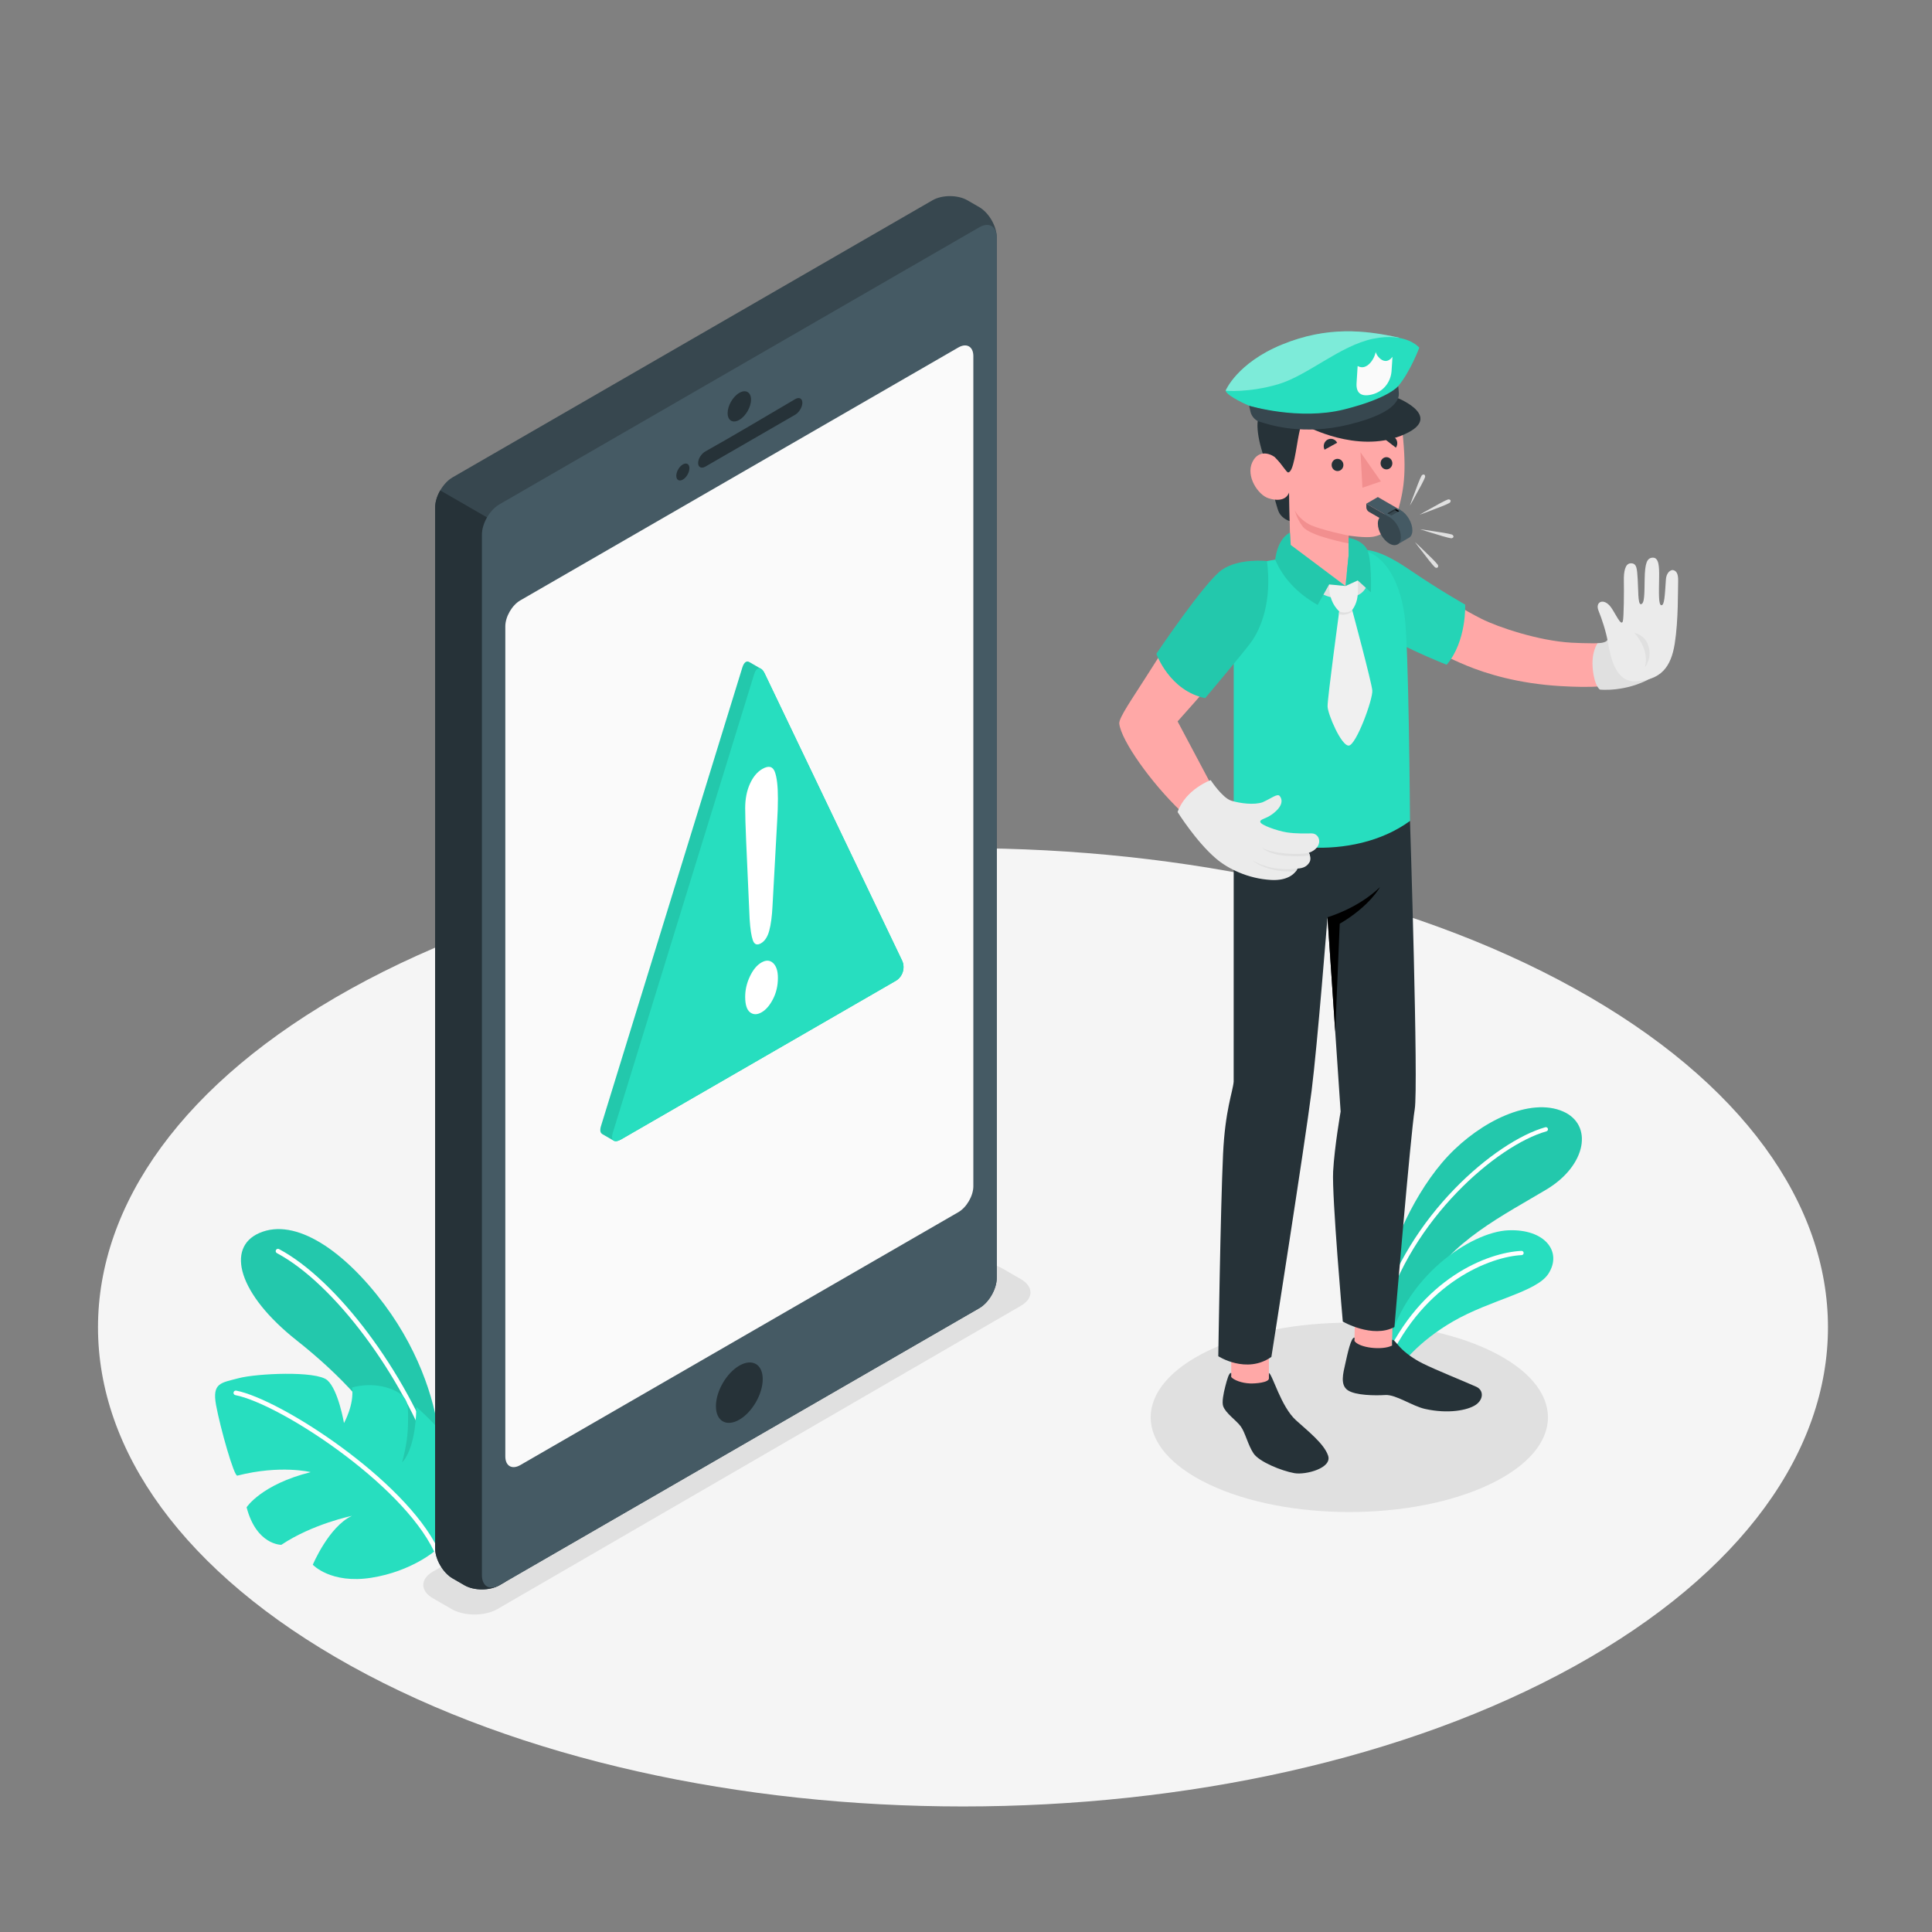 <?xml version="1.0" encoding="utf-8"?>
<!-- Generator: Adobe Illustrator 17.0.0, SVG Export Plug-In . SVG Version: 6.00 Build 0)  -->
<!DOCTYPE svg PUBLIC "-//W3C//DTD SVG 1.1//EN" "http://www.w3.org/Graphics/SVG/1.1/DTD/svg11.dtd">
<svg version="1.1" xmlns="http://www.w3.org/2000/svg" xmlns:xlink="http://www.w3.org/1999/xlink" x="0px" y="0px" width="500px"
	 height="500px" viewBox="0 0 500 500" enable-background="new 0 0 500 500" xml:space="preserve">
<rect x="0" y="0" width="500" height="500" fill="#808080" stroke="none"/>
<g id="Floor">
	<path id="Floor_5_" fill="#F5F5F5" d="M407.51,431.19c-87.422,48.426-229.162,48.427-316.582,0.001
		c-87.422-48.427-87.422-126.941,0-175.367c87.422-48.427,229.161-48.427,316.583-0.001
		C494.933,304.248,494.933,382.764,407.51,431.19z"/>
</g>
<g id="Shadow">
	<path id="Shadow_6_" fill="#E0E0E0" d="M116.856,416.413l-4.845-2.797c-3.286-1.897-3.286-4.973,0-6.871l135.466-78.488
		c3.286-1.897,8.614-1.897,11.9,0l4.846,2.798c3.286,1.897,3.286,4.973,0,6.87l-135.468,78.488
		C125.47,418.31,120.142,418.31,116.856,416.413z"/>
	<path id="Shadow_5_" fill="#E0E0E0" d="M385.552,384.135c-20.076,9.57-52.626,9.57-72.702,0c-20.076-9.567-20.076-25.082,0-34.651
		c20.076-9.567,52.625-9.567,72.702,0C405.628,359.054,405.628,374.568,385.552,384.135z"/>
</g>
<g id="Plants">
	<g id="Plants_2_">
		<g id="XMLID_1284_">
			<g id="XMLID_1288_">
				<path id="XMLID_1290_" fill="#27DEBF" d="M358.93,330.827c0.602-7.483,7.261-22.548,15.807-31.639
					c8.547-9.092,21.327-15.214,29.76-11.55c7.855,3.413,6.128,13.939-4.237,20.173c-10.365,6.234-25.805,13.87-31.091,25.662
					l-10.24,14.166V330.827z"/>
				<path id="XMLID_1289_" opacity="0.1" d="M358.93,330.827c0.602-7.483,7.261-22.548,15.807-31.639
					c8.547-9.092,21.327-15.214,29.76-11.55c7.855,3.413,6.128,13.939-4.237,20.173c-10.365,6.234-25.805,13.87-31.091,25.662
					l-10.24,14.166V330.827z"/>
			</g>
			<g id="XMLID_1286_">
				<path id="XMLID_1287_" fill="#FFFFFF" d="M357.555,341.022c0.24,0,0.46-0.159,0.528-0.4
					c7.065-25.141,29.399-44.242,42.136-47.835c0.291-0.082,0.461-0.386,0.379-0.677c-0.081-0.29-0.378-0.466-0.677-0.379
					c-12.98,3.661-35.723,23.072-42.894,48.594c-0.082,0.291,0.088,0.594,0.379,0.676
					C357.456,341.015,357.506,341.022,357.555,341.022z"/>
			</g>
		</g>
		<g id="XMLID_1277_">
			<g id="XMLID_1281_">
				<path id="XMLID_1283_" fill="#27DEBF" d="M360.05,357.679c1.54-4.11,7.236-10.638,16.007-15.704
					c9.703-5.604,21.571-7.585,24.65-12.306c3.699-5.671-0.85-11.677-10.387-11.265c-9.537,0.412-27.176,11.96-31.389,31.144
					L360.05,357.679z"/>
			</g>
			<g id="XMLID_1278_">
				<path id="XMLID_1279_" fill="#FFFFFF" d="M358.577,353.118c0.209,0,0.408-0.12,0.5-0.323
					c9.593-21.254,26.907-27.592,34.721-27.974c0.302-0.014,0.536-0.272,0.521-0.575c-0.014-0.303-0.26-0.536-0.575-0.521
					c-8.641,0.422-25.876,6.925-35.668,28.619c-0.124,0.276-0.001,0.601,0.275,0.726
					C358.425,353.103,358.502,353.118,358.577,353.118z"/>
			</g>
		</g>
	</g>
	<g id="Plants_1_">
		<g id="XMLID_1250_">
			<path id="XMLID_1251_" fill="#27DEBF" d="M113.683,372.699c-0.67-8.329-4.483-22.01-14.167-35.028
				c-10.364-13.932-22.999-22.651-32.386-18.573c-8.743,3.798-5.428,15.863,9.618,27.767c10.558,8.353,21.506,19.219,27.389,32.344
				l9.546,16.7V372.699z"/>
		</g>
		<g id="XMLID_1248_" opacity="0.1">
			<path id="XMLID_1249_" d="M113.683,372.699c-0.67-8.329-4.483-22.01-14.167-35.028c-10.364-13.932-22.999-22.651-32.386-18.573
				c-8.743,3.798-5.428,15.863,9.618,27.767c10.558,8.353,21.506,19.219,27.389,32.344l9.546,16.7V372.699z"/>
		</g>
		<g id="XMLID_1246_">
			<path id="XMLID_1247_" fill="#FFFFFF" d="M112.838,379.048c-0.242,0-0.469-0.149-0.556-0.39
				c-8.387-23.091-25.851-46.456-40.622-54.349c-0.289-0.155-0.398-0.513-0.244-0.801c0.156-0.29,0.513-0.397,0.801-0.244
				c15.001,8.016,32.702,31.656,41.177,54.989c0.112,0.307-0.046,0.647-0.354,0.759
				C112.973,379.036,112.905,379.048,112.838,379.048z"/>
		</g>
		<g id="XMLID_1232_">
			<path id="XMLID_1245_" fill="#27DEBF" d="M112.838,401.16c0,0-6.182,5.489-16.71,7.156c-10.528,1.667-15.174-3.368-15.174-3.368
				s4.146-9.874,10.125-12.645c0,0-10.137,2.066-18.272,7.495c0,0-6.429,0.097-8.988-9.714c0,0,3.809-5.905,16.589-9.095
				c0,0-7.775-1.957-18.979,0.901c-0.84,0.334-4.422-12.352-5.505-18.205c-1.083-5.853,1.269-5.791,5.832-7.01
				c4.563-1.218,20.1-1.984,22.957,0.526c2.856,2.509,4.308,11.09,4.308,11.09s2.732-4.856,2.078-9.19c0,0,4.582-1.555,9.708,0.232
				c5.126,1.787,4.8,4.285,4.8,8.015c0,3.989-0.394,6.637-1.535,11.106c0,0,3.54-3.063,3.665-14.353c0,0,6.928,5.929,9.71,11.025
				C120.225,380.224,119.52,393.556,112.838,401.16z"/>
			<g id="XMLID_1243_">
				<path id="XMLID_1244_" fill="#FFFFFF" d="M112.838,401.752c-0.22,0-0.431-0.124-0.533-0.335
					c-8.496-17.651-40.082-38.161-51.397-40.361c-0.32-0.063-0.531-0.374-0.468-0.695c0.062-0.321,0.377-0.527,0.695-0.468
					c11.501,2.237,43.606,23.078,52.236,41.011c0.142,0.295,0.018,0.649-0.276,0.79
					C113.011,401.733,112.925,401.752,112.838,401.752z"/>
			</g>
		</g>
	</g>
</g>
<g id="Device">
	<g id="Device_1_">
		<g id="Device_2_">
			<path id="XMLID_1297_" fill="#37474F" d="M120.2,410.259l-3.073-1.774c-2.496-1.441-4.519-4.946-4.519-7.828v-269.29
				c0-2.882,2.023-6.386,4.519-7.827l124.197-71.706c2.496-1.441,6.542-1.441,9.038,0l3.076,1.775
				c2.496,1.441,4.519,4.945,4.519,7.827v269.289c0,2.882-2.023,6.387-4.519,7.827l-124.2,71.706
				C126.742,411.7,122.696,411.7,120.2,410.259z"/>
			<path id="XMLID_1296_" fill="#263238" d="M130.775,136.638l-16.844-9.725c-0.818,1.417-1.323,3.013-1.323,4.454v269.29
				c0,2.882,2.023,6.387,4.519,7.828l3.073,1.774c2.496,1.441,6.542,1.441,9.038,0l1.538-0.887V136.638z"/>
			<path id="XMLID_1295_" fill="#455A64" d="M124.719,138.36v269.29c0,2.882,2.023,4.05,4.519,2.609l124.2-71.706
				c2.496-1.441,4.519-4.945,4.519-7.827V61.436c0-2.882-2.023-4.05-4.519-2.609l-124.2,71.706
				C126.742,131.974,124.719,135.478,124.719,138.36z"/>
			<path id="XMLID_1294_" fill="#FAFAFA" d="M134.649,155.382l113.378-65.459c2.139-1.235,3.874-0.234,3.874,2.236v214.835
				c0,2.47-1.734,5.474-3.873,6.709L134.65,379.163c-2.139,1.235-3.874,0.234-3.874-2.236l-0.001-214.835
				C130.775,159.621,132.509,156.617,134.649,155.382z"/>
			<path id="XMLID_1276_" fill="#263238" d="M191.337,101.673c1.672-0.966,3.028-0.183,3.028,1.748c0,1.931-1.356,4.279-3.028,5.245
				c-1.672,0.965-3.028,0.183-3.028-1.748C188.309,104.986,189.665,102.638,191.337,101.673z"/>
			<g id="XMLID_1273_">
				<path id="XMLID_1275_" fill="#263238" d="M182.593,116.799c6.152-3.402,17.129-9.934,23.195-13.502
					c1.03-0.606,1.864-0.188,1.864,0.932c0,1.121-0.839,2.514-1.873,3.111l-23.234,13.419c-1.035,0.597-1.873,0.173-1.873-0.948
					C180.672,118.691,181.548,117.377,182.593,116.799z"/>
				<path id="XMLID_1274_" fill="#263238" d="M176.723,120.191c0.939-0.542,1.7-0.103,1.7,0.982c0,1.084-0.761,2.403-1.7,2.945
					c-0.939,0.542-1.7,0.103-1.7-0.982C175.023,122.052,175.784,120.733,176.723,120.191z"/>
			</g>
			<path id="XMLID_1272_" fill="#263238" d="M191.337,353.426c3.345-1.931,6.056-0.365,6.056,3.497c0,3.862-2.711,8.559-6.056,10.49
				c-3.345,1.931-6.056,0.366-6.056-3.497C185.281,360.054,187.993,355.358,191.337,353.426z"/>
		</g>
		<g id="Alert">
			<path id="XMLID_1382_" fill="#27DEBF" d="M233.449,248.579l-35.555-74.286c-0.295-0.616-0.625-1.015-0.957-1.207l0.001-0.004
				l-3.052-1.762l-0.001,0.004c-0.673-0.386-1.353,0.088-1.761,1.411l-36.583,118.677c-0.331,1.075-0.188,1.775,0.289,2.04
				l-0.006,0.02l3.049,1.761l0.006-0.02c0.401,0.221,1.033,0.139,1.851-0.333l71.09-41.044
				C233.614,252.801,234.343,250.447,233.449,248.579z"/>
			<path id="XMLID_1379_" opacity="0.1" d="M233.449,248.579l-35.555-74.286c-0.295-0.616-0.625-1.015-0.957-1.207l0.001-0.004
				l-3.052-1.762l-0.001,0.004c-0.673-0.386-1.353,0.088-1.761,1.411l-36.583,118.677c-0.331,1.075-0.188,1.775,0.289,2.04
				l-0.006,0.02l3.049,1.761l0.006-0.02c0.401,0.221,1.033,0.139,1.851-0.333l71.09-41.044
				C233.614,252.801,234.343,250.447,233.449,248.579z"/>
			<path id="XMLID_1378_" fill="#27DEBF" d="M158.587,293.172l36.583-118.677c0.61-1.979,1.829-2.069,2.724-0.201l35.555,74.286
				c0.894,1.868,0.165,4.222-1.629,5.258l-71.09,41.044C158.937,295.916,157.977,295.151,158.587,293.172z"/>
			<path id="XMLID_1383_" fill="#FFFFFF" d="M194.002,237.87l-0.898-20.168c-0.168-3.934-0.252-6.778-0.252-8.535
				c0-2.389,0.407-4.489,1.22-6.297c0.814-1.809,1.884-3.096,3.212-3.862c1.608-0.929,2.683-0.692,3.226,0.707
				c0.542,1.4,0.814,3.712,0.814,6.937c0,1.9-0.066,3.868-0.196,5.9l-1.206,21.988c-0.131,2.609-0.411,4.715-0.842,6.316
				c-0.43,1.602-1.141,2.688-2.132,3.261c-1.01,0.583-1.711,0.333-2.104-0.751C194.451,242.283,194.171,240.451,194.002,237.87z
				 M197.116,261.976c-1.141,0.659-2.137,0.665-2.988,0.019c-0.851-0.645-1.276-1.991-1.276-4.035c0-1.785,0.407-3.539,1.22-5.261
				c0.814-1.721,1.809-2.923,2.987-3.603c1.178-0.68,2.183-0.634,3.016,0.137c0.832,0.772,1.248,2.051,1.248,3.836
				c0,2.015-0.421,3.842-1.262,5.479C199.22,260.185,198.238,261.328,197.116,261.976z"/>
		</g>
	</g>
</g>
<g id="Character">
	<g id="Character_3_">
		<g id="XMLID_1528_">
			<path id="XMLID_1529_" fill="#FFA8A7" d="M424.141,165.242c-2.436,1.113-10.167,1.481-17.412,1.085
				c-8.548-0.468-19.042-4.024-23.324-6.176c-8.693-4.37-20.079-12.497-24.956-15.327c-4.877-2.829-7.602-1.947-10.449-0.27
				c-3.345,1.97-3.863,6.274,2.617,11.179c6.481,4.905,18.809,12.359,29.059,16.568c4.968,2.04,13.185,4.615,24.167,5.259
				c7.672,0.45,13.872,0.311,21.266-1.786C427.351,175.14,426.388,164.215,424.141,165.242z"/>
		</g>
		<g>
			<path id="XMLID_531_" fill="#E0E0E0" d="M416.003,165.551c-0.2,0.868-2.55,0.924-2.55,0.924s-1.701,2.194-1.239,6.721
				c0.462,4.528,1.855,5.27,1.855,5.27s6.524,0.727,13.105-2.912L416.003,165.551z"/>
			<path id="XMLID_394_" fill="#EBEBEB" d="M423.009,176.327c6.905-0.238,9.456-3.733,10.417-9.791
				c0.961-6.058,0.799-13.97,0.875-16.064c0.077-2.113-0.538-2.818-1.376-2.941c-0.315-0.046-1.648,0.296-1.796,2.534
				c-0.271,4.084-0.377,6.598-1.156,6.569c-0.775-0.028-0.652-3.057-0.59-7.185c0.041-2.779-0.046-5.126-1.599-5.126
				c-1.65,0-2.062,1.653-2.144,5.42c-0.082,3.766,0.022,6.546-0.989,6.621c-0.804,0.06-0.638-3.93-0.819-6.506
				c-0.182-2.595-0.176-4.111-1.784-4.078c-1.459,0.03-1.854,2.101-1.794,4.636c0.055,2.341,0.002,9.473-0.263,10.36
				c-0.446,1.493-1.989-2.172-3.117-3.676c-1.85-2.467-4.105-1.338-3.192,0.907c0.913,2.245,1.97,5.445,2.508,8.507
				C416.675,169.281,417.844,176.353,423.009,176.327z"/>
			<path id="XMLID_88_" fill="#E0E0E0" d="M422.983,163.816c0,0,4.158,4.331,2.657,8.956c0,0,2.269-2.647,0.744-6.202
				C425.348,164.152,422.983,163.816,422.983,163.816z"/>
		</g>
		<g id="XMLID_538_">
			<path id="XMLID_99_" fill="#27DEBF" d="M351.019,142.08c2.839,0.322,5.53-0.234,13.69,5.319
				c8.16,5.553,14.476,9.073,14.476,9.073s0.408,9.487-4.79,15.567c0,0-8.948-3.525-14.83-6.936
				C353.684,161.692,351.019,142.08,351.019,142.08z"/>
			<path id="XMLID_533_" opacity="0.05" d="M351.019,142.08c2.839,0.322,5.53-0.234,13.69,5.319
				c8.16,5.553,14.476,9.073,14.476,9.073s0.408,9.487-4.79,15.567c0,0-8.948-3.525-14.83-6.936
				C353.684,161.692,351.019,142.08,351.019,142.08z"/>
		</g>
		<g id="XMLID_1504_">
			<g id="XMLID_816_">
				<rect id="XMLID_1525_" x="318.641" y="344.833" fill="#FFA8A7" width="9.755" height="16.699"/>
				<polygon id="XMLID_1524_" fill="#FFA8A7" points="350.451,349.401 360.2,349.736 360.688,332.063 350.939,331.728 				"/>
				<path id="XMLID_1523_" fill="#263238" d="M319.281,212.457c0,9.315-0.01,67.473-0.01,67.473
					c-0.227,2.681-2.206,7.323-2.745,18.734c-0.66,13.989-1.232,52.329-1.232,52.329s7.282,4.708,13.74,0.174
					c0,0,8.658-54.98,10.406-68.839c1.526-12.095,4.114-44.954,4.114-44.954l3.399,50.295c0,0-1.591,9.092-1.94,15.509
					c-0.349,6.417,2.499,38.844,2.499,38.844s7.709,4.433,13.365,1.41c0,0,4.243-50.522,5.249-56.318
					c1.006-5.796-1.219-74.659-1.219-74.659H319.281z"/>
				<path id="XMLID_1506_" fill="#263238" d="M328.396,356.717v-1.395c0.933,0.407,3.102,8.681,6.972,12.211
					c3.077,2.807,7.274,6.048,8.342,9.177c1.111,3.254-5.845,5.051-8.72,4.542c-3.34-0.591-9.129-2.943-10.583-5.123
					c-1.453-2.18-2.134-5.397-3.315-6.995c-1.181-1.598-3.903-3.382-4.542-5.231c-0.351-1.016,0.066-3.241,0.559-5.121
					c0.452-1.725,0.942-3.621,1.531-3.46c0.002,0.21,0,1.064,0,1.064c0.708,0.785,2.667,1.564,4.877,1.649
					C324.945,358.089,328.407,357.806,328.396,356.717z"/>
				<path id="XMLID_1505_" fill="#263238" d="M360.303,346.728c0.507,0.018,0.919,0.732,2.036,1.941
					c1.35,1.462,3.559,3.038,5.738,4.129c3.653,1.828,10.754,4.641,13.968,6.089c2.008,0.905,1.914,3.33-0.162,4.71
					c-2.076,1.38-7.086,2.375-13.103,1.029c-3.278-0.733-7.544-3.76-10.245-3.597c-2.701,0.163-7.754,0.124-9.748-1.25
					c-1.993-1.374-1.196-4.309-0.632-6.83c0.615-2.752,1.495-6.963,2.406-6.775l-0.03,0.866c1.173,1.776,7.144,2.501,9.72,1.194
					L360.303,346.728z"/>
				<path id="XMLID_1501_" d="M343.554,237.375c0,0,7.797-2.196,13.584-7.789c0,0-2.621,4.908-10.416,9.475l-1.166,27.945
					L343.554,237.375z"/>
			</g>
			<path id="XMLID_1522_" fill="#27DEBF" d="M328.653,145.069c-1.312,0.233-2.834,0.46-4.027,0.928
				c-2.676,1.05-3.901,4.349-4.544,7.263c-0.462,2.093-0.801,4.589-0.801,7.407v19.113v32.677c6.841,7.442,30.688,10.909,45.626,0
				c0,0-0.293-45.745-1.412-53.26c-1.944-13.056-8.194-17.713-14.471-17.226l-15.058,2.155L328.653,145.069z"/>
			<g id="XMLID_546_">
				<path id="XMLID_541_" fill="#FFA8A7" d="M326.238,145.523c-4.681,0.68-9.368,0.362-14.335,7.323
					c-5.479,7.68-7.076,9.326-15.53,22.695c-3.235,5.116-6.866,10.25-6.708,11.726c0.467,4.367,8.288,15.398,16.05,22.784
					l7.854-6.778l-8.809-16.574c0,0,7.022-7.861,9.806-11.159c4.715-5.586,8.466-9.991,8.466-9.991
					C325.574,159.913,327.728,155.208,326.238,145.523z"/>
				<path id="XMLID_539_" fill="#27DEBF" d="M327.893,145.202c0,0-7.286-0.825-11.723,2.315
					c-4.438,3.141-16.904,21.683-16.904,21.683s3.378,9.581,12.636,11.467c0,0,9.258-10.988,11.707-14.23
					C326.293,162.886,329.26,155.669,327.893,145.202z"/>
				<path id="XMLID_540_" opacity="0.1" d="M327.893,145.202c0,0-7.286-0.825-11.723,2.315
					c-4.438,3.141-16.904,21.683-16.904,21.683s3.378,9.581,12.636,11.467c0,0,9.258-10.988,11.707-14.23
					C326.293,162.886,329.26,155.669,327.893,145.202z"/>
				<g id="XMLID_542_">
					<path id="XMLID_543_" fill="#EBEBEB" d="M339.405,215.68c-1.233,0.012-3.976,0.123-6.428-0.27
						c-2.453-0.393-6.722-1.902-6.812-2.684c-0.09-0.782,1.28-0.688,3.082-2.007c2.75-2.012,2.745-3.687,1.964-4.69
						c-0.606-0.779-2.17,0.591-4.494,1.611c-2.196,0.732-5.778,0.287-8.077-0.427c-2.302-0.715-5.319-5.319-5.319-5.319
						s-6.491,2.373-8.561,8.258c0,0,4.744,7.602,9.946,12.048c3.078,2.63,8.247,5.202,14.288,5.538
						c3.963,0.22,6.094-1.411,6.786-2.947c1.498-0.081,2.521-0.579,3.132-1.677c0.601-1.082-0.192-2.403-0.192-2.403
						C342.608,219.344,341.788,215.657,339.405,215.68z"/>
					<path id="XMLID_544_" fill="#E0E0E0" d="M338.72,220.711c-2.785,0.618-9.102,0.277-12.171-1.312c0,0,1.85,1.795,6.453,2.111
						c4.603,0.316,5.982-0.194,5.982-0.194C338.918,221.11,338.83,220.909,338.72,220.711z"/>
					<path id="XMLID_545_" fill="#E0E0E0" d="M335.78,224.791c-1.744,0.215-6.821,0.653-11.691-2.135c0,0,3.583,3.322,11.271,2.841
						C335.525,225.282,335.662,225.044,335.78,224.791z"/>
				</g>
			</g>
			<g id="XMLID_1507_">
				<g id="XMLID_1515_">
					<path id="XMLID_1521_" fill="#263238" d="M327.865,120.348c0,0,2.244,10.543,3.144,12.276c0.9,1.732,2.76,2.225,2.76,2.225
						l-0.157-7.417L327.865,120.348z"/>
					<path id="XMLID_1520_" fill="#263238" d="M330.682,105.244c0,0-2.417-0.414-4.301,1.512c-1.847,1.889-0.816,7.801,1.485,13.592
						l4.227,0.485L330.682,105.244z"/>
					<path id="XMLID_1519_" fill="#FFA8A7" d="M333.36,120.837c-0.848,0.506-2.057-1.122-3.102-2.216
						c-1.045-1.094-4.458-2.588-6.16,0.999c-1.734,3.656,1.503,8.485,4.189,9.329c4.63,1.453,5.325-1.517,5.325-1.517l0.353,16.7
						c0,0,6.044,6.418,14.253,7.531l0.81-7.972l-0.013-5.083c0,0,4.195,0.637,6.241,0.32c3.405-0.526,5.547-3.213,6.58-6.898
						c1.659-5.92,2.289-10.699,0.881-22.342c-1.543-12.761-16.385-12.893-24.399-7.849
						C330.304,106.884,333.36,120.837,333.36,120.837z"/>
					<path id="XMLID_1518_" fill="#263238" d="M333.36,122.263c-0.427,0.008-2.047-2.682-3.102-3.642
						c-1.462-1.33,0.424-13.377,0.424-13.377c1.754-8.27,16.082-9.428,24.088-6.796c4.153,1.287,6.845,3.157,6.685,6.67
						c-0.534,2.294-5.604,3.539-7.531,3.773c-5.423,0.66-13.762-0.794-14.917-0.952c-1.573-0.215-2.004,0.28-2.852,4.444
						C335.41,116.04,334.793,122.235,333.36,122.263z"/>
					<path id="XMLID_1517_" fill="#263238" d="M330.69,106.181l-5.125-2.751c0.727-1.469,2.464-2.043,3.88-1.283
						C330.86,102.906,331.417,104.712,330.69,106.181z"/>
					<path id="XMLID_1516_" fill="#F28F8F" d="M349.016,138.608c0,0-7.6-1.531-10.258-2.944c-1.778-0.945-3.243-2.584-3.673-3.634
						c0,0,0.498,2.255,2.087,4.287c1.943,2.484,11.844,4.314,11.844,4.314L349.016,138.608z"/>
				</g>
				<g id="XMLID_1508_">
					<path id="XMLID_1514_" fill="#263238" d="M347.671,120.333c0,0.874-0.682,1.581-1.523,1.578
						c-0.841-0.002-1.523-0.713-1.523-1.587c0-0.874,0.682-1.58,1.523-1.578C346.988,118.749,347.671,119.46,347.671,120.333z"/>
					<path id="XMLID_1513_" fill="#263238" d="M346.055,114.583l-3.258,1.798c-0.48-0.936-0.14-2.098,0.759-2.594
						C344.456,113.291,345.575,113.647,346.055,114.583z"/>
					<path id="XMLID_1511_" fill="#263238" d="M361.253,115.851l-2.971-2.288c0.606-0.851,1.763-1.028,2.583-0.396
						C361.685,113.798,361.859,115,361.253,115.851z"/>
					<path id="XMLID_1510_" fill="#263238" d="M360.338,119.9c0,0.874-0.682,1.58-1.523,1.578c-0.841-0.002-1.523-0.712-1.523-1.586
						c0-0.874,0.682-1.581,1.523-1.578C359.656,118.315,360.338,119.026,360.338,119.9z"/>
					<polygon id="XMLID_1509_" fill="#F28F8F" points="352.096,117.059 352.596,126.218 357.379,124.588 					"/>
				</g>
			</g>
		</g>
		<g id="XMLID_1485_">
			<path id="XMLID_1493_" fill="#263238" d="M338.176,110.309c0,0,12.879,7.002,24.369,2.479c11.802-4.645-0.722-9.731-0.722-9.731
				L338.176,110.309z"/>
			<g id="XMLID_1486_">
				<g id="XMLID_1490_">
					<path id="XMLID_1492_" fill="#27DEBF" d="M362.129,87.402c-8.91-1.977-18.638-3.021-30.326,1.762
						c-11.689,4.783-14.625,11.957-14.625,11.957s11.332,3.877,20.897,1.779C347.64,100.802,362.129,87.402,362.129,87.402z"/>
					<path id="XMLID_1491_" opacity="0.4" fill="#FFFFFF" d="M362.129,87.402c-8.91-1.977-18.638-3.021-30.326,1.762
						c-11.689,4.783-14.625,11.957-14.625,11.957s11.332,3.877,20.897,1.779C347.64,100.802,362.129,87.402,362.129,87.402z"/>
				</g>
				<path id="XMLID_1489_" fill="#27DEBF" d="M323.266,105.005c0,0-5.65-2.402-6.088-3.885c0,0,5.904,0.584,13.58-1.667
					c7.676-2.251,16.005-10,24.603-11.782c8.598-1.783,11.949,2.306,11.949,2.306s-2.272,6.127-5.447,9.943
					c0,0-2.996,5.852-13.105,7.758C338.651,109.584,323.266,105.005,323.266,105.005z"/>
				<path id="XMLID_1488_" fill="#37474F" d="M323.266,105.005l0.372,1.611c0.229,0.994,1.101,2.087,2.066,2.419
					c3.335,1.148,11.793,3.619,23.154,0.899c7.12-1.704,10.41-3.683,11.763-5.108c1.327-1.397,1.471-2.333,1.383-3.328l-0.139-1.578
					c0,0-2.368,3.136-14.021,6.048C336.19,108.88,323.266,105.005,323.266,105.005z"/>
				<path id="XMLID_1487_" fill="#FAFAFA" d="M356.029,90.983c-0.202,1.771-2.287,5.117-4.673,3.738c0,0-0.167,2.624-0.28,4.438
					c-0.171,2.762,1.404,3.612,4.08,2.909c2.887-0.759,4.699-3.136,4.963-5.891c0.081-0.842,0.245-3.823,0.245-3.823
					C358.243,95.137,355.947,91.664,356.029,90.983z"/>
			</g>
		</g>
		<g id="XMLID_1225_">
			<g id="XMLID_1224_">
				<path id="XMLID_1226_" fill="#E0E0E0" d="M353.824,151.421c-0.931,2.211-2.647,3.113-5.76,3.462
					c-3.113,0.349-6.894-1.193-8.611-2.996l3.872-3.854l4.885,3.618l0.441-4.04L353.824,151.421z"/>
			</g>
			<g id="XMLID_1095_">
				<path id="XMLID_1222_" fill="#F0F0F0" d="M349.938,157.862c0,0,5.008,18.573,5.212,20.817c0.204,2.244-4.183,14.212-6.104,14.28
					c-1.921,0.068-5.411-8.092-5.468-10.132c-0.057-2.04,3.013-24.602,3.013-24.602L349.938,157.862z"/>
				<path id="XMLID_1223_" fill="#F0F0F0" d="M351.386,150.214c0,0,0.19,2.186-0.065,4.195c-0.274,2.151-1.383,3.452-1.383,3.452
					s-1.236,0.982-3.346,0.364c-1.649-1.521-2.733-4.012-2.607-6.979l4.227,0.405L351.386,150.214z"/>
				<path id="XMLID_1096_" fill="#E0E0E0" d="M346.592,158.225c0,0,1.717,0.849,3.346-0.364l0.088,0.326c0,0-1.46,1.346-3.531,0.759
					L346.592,158.225z"/>
			</g>
			<g id="XMLID_550_">
				<g id="XMLID_855_">
					<path id="XMLID_1094_" fill="#27DEBF" d="M348.211,151.651l-14.171-10.617l-0.206-3.174c0,0-3.076,1.171-3.817,6.994
						c2.022,4.698,5.605,8.638,10.987,11.705l2.981-5.314L348.211,151.651z"/>
					<path id="XMLID_1087_" fill="#27DEBF" d="M349.016,139.193c0,0,3.248,0.46,4.671,2.807c1.42,2.342,1.095,11.299,1.095,11.299
						l-3.395-3.084l-3.175,1.437c0.303-2.984,0.812-7.954,0.812-7.954L349.016,139.193z"/>
				</g>
			</g>
			<g id="XMLID_1227_" opacity="0.1">
				<g id="XMLID_1228_">
					<path id="XMLID_1230_" d="M348.211,151.651l-14.171-10.617l-0.206-3.174c0,0-3.076,1.171-3.817,6.994
						c2.022,4.698,5.605,8.638,10.987,11.705l2.981-5.314L348.211,151.651z"/>
					<path id="XMLID_1229_" d="M349.016,139.193c0,0,3.248,0.46,4.671,2.807c1.42,2.342,1.095,11.299,1.095,11.299l-3.395-3.084
						l-3.175,1.437c0.303-2.984,0.812-7.954,0.812-7.954L349.016,139.193z"/>
				</g>
			</g>
		</g>
		<g id="XMLID_1242_">
			<path id="XMLID_1088_" fill="#455A64" d="M365.526,137.236c0-1.9-1.334-4.212-2.98-5.162c-0.812-0.469-1.546-0.515-2.084-0.217
				l-0.002-0.003l-0.02,0.011c-0.001,0.001-0.002,0.001-0.003,0.002l-3.026,1.748l4.256,7.274l2.984-1.723
				c0.001,0,0.002-0.001,0.003-0.001l0.009-0.005l-0.001-0.001C365.195,138.844,365.526,138.181,365.526,137.236z"/>
			<path id="XMLID_1398_" fill="#37474F" d="M359.565,133.795c1.646,0.95,2.98,3.261,2.98,5.162c0,1.901-1.334,2.671-2.98,1.721
				c-1.646-0.95-2.98-3.261-2.98-5.162C356.585,133.615,357.919,132.845,359.565,133.795z"/>
			<path id="XMLID_1089_" fill="#37474F" d="M353.605,130.354v0.987c0,0.405,0.285,0.898,0.635,1.101l5.325,3.074l0-1.721
				L353.605,130.354z"/>
			<polygon id="XMLID_1090_" fill="#455A64" points="356.585,128.633 353.605,130.354 359.565,133.795 362.546,132.074 			"/>
			<g id="XMLID_687_">
				<path id="XMLID_812_" fill="#E0E0E0" d="M364.904,130.79c0,0,0.185-0.517,0.463-1.293c0.29-0.77,0.677-1.796,1.064-2.823
					c0.387-1.026,0.756-2.061,1.101-2.806c0.089-0.185,0.17-0.355,0.242-0.505c0.08-0.147,0.123-0.287,0.216-0.376
					c0.18-0.181,0.477-0.195,0.477-0.195l0.196,0.09c0,0,0.183,0.235,0.163,0.489c-0.007,0.128-0.085,0.252-0.145,0.409
					c-0.067,0.153-0.143,0.325-0.225,0.513c-0.34,0.747-0.884,1.701-1.411,2.664c-0.527,0.962-1.053,1.925-1.448,2.647
					c-0.407,0.716-0.679,1.193-0.679,1.193L364.904,130.79z"/>
				<path id="XMLID_813_" fill="#E0E0E0" d="M367.446,133.181c0,0,0.476-0.274,1.19-0.685c0.72-0.399,1.679-0.93,2.639-1.462
					c0.96-0.531,1.911-1.081,2.656-1.424c0.187-0.084,0.359-0.16,0.512-0.228c0.156-0.06,0.28-0.139,0.408-0.147
					c0.254-0.021,0.49,0.161,0.49,0.161l0.091,0.195c0,0-0.013,0.297-0.192,0.478c-0.089,0.093-0.229,0.137-0.375,0.218
					c-0.15,0.073-0.319,0.155-0.504,0.245c-0.743,0.349-1.776,0.723-2.8,1.115c-1.025,0.392-2.049,0.784-2.818,1.078
					c-0.774,0.282-1.29,0.469-1.29,0.469L367.446,133.181z"/>
				<path id="XMLID_814_" fill="#E0E0E0" d="M367.614,136.979c0,0,0.544,0.075,1.36,0.188c0.813,0.126,1.897,0.295,2.981,0.463
					c1.084,0.169,2.172,0.318,2.972,0.504c0.199,0.049,0.382,0.094,0.544,0.134c0.16,0.048,0.306,0.062,0.412,0.134
					c0.214,0.14,0.288,0.428,0.288,0.428l-0.048,0.21c0,0-0.192,0.227-0.445,0.26c-0.127,0.019-0.265-0.032-0.43-0.058
					c-0.163-0.034-0.347-0.073-0.548-0.116c-0.801-0.18-1.846-0.517-2.896-0.836c-1.05-0.319-2.1-0.637-2.887-0.876
					c-0.784-0.252-1.307-0.42-1.307-0.42L367.614,136.979z"/>
				<path id="XMLID_815_" fill="#E0E0E0" d="M366.236,140.316c0,0,0.4,0.376,1,0.941c0.59,0.574,1.376,1.339,2.162,2.104
					c0.786,0.765,1.587,1.517,2.131,2.131c0.134,0.155,0.257,0.298,0.366,0.424c0.103,0.132,0.214,0.228,0.258,0.348
					c0.093,0.238-0.012,0.516-0.012,0.516l-0.161,0.143c0,0-0.288,0.074-0.514-0.046c-0.115-0.058-0.197-0.179-0.317-0.296
					c-0.113-0.122-0.241-0.261-0.38-0.412c-0.549-0.61-1.206-1.491-1.877-2.358c-0.671-0.868-1.343-1.735-1.846-2.386
					c-0.493-0.66-0.822-1.1-0.822-1.1L366.236,140.316z"/>
			</g>
			<g id="XMLID_681_">
				<polygon id="XMLID_8_" fill="#37474F" points="361.11,131.67 359.079,132.842 360.095,133.428 362.126,132.256 				"/>
				<polygon id="XMLID_680_" fill="#263238" points="359.079,132.842 361.11,131.67 361.11,132.051 359.41,133.033 				"/>
				<polygon id="XMLID_676_" points="361.11,132.052 361.795,132.447 362.126,132.256 361.11,131.67 				"/>
			</g>
		</g>
	</g>
</g>
</svg>
